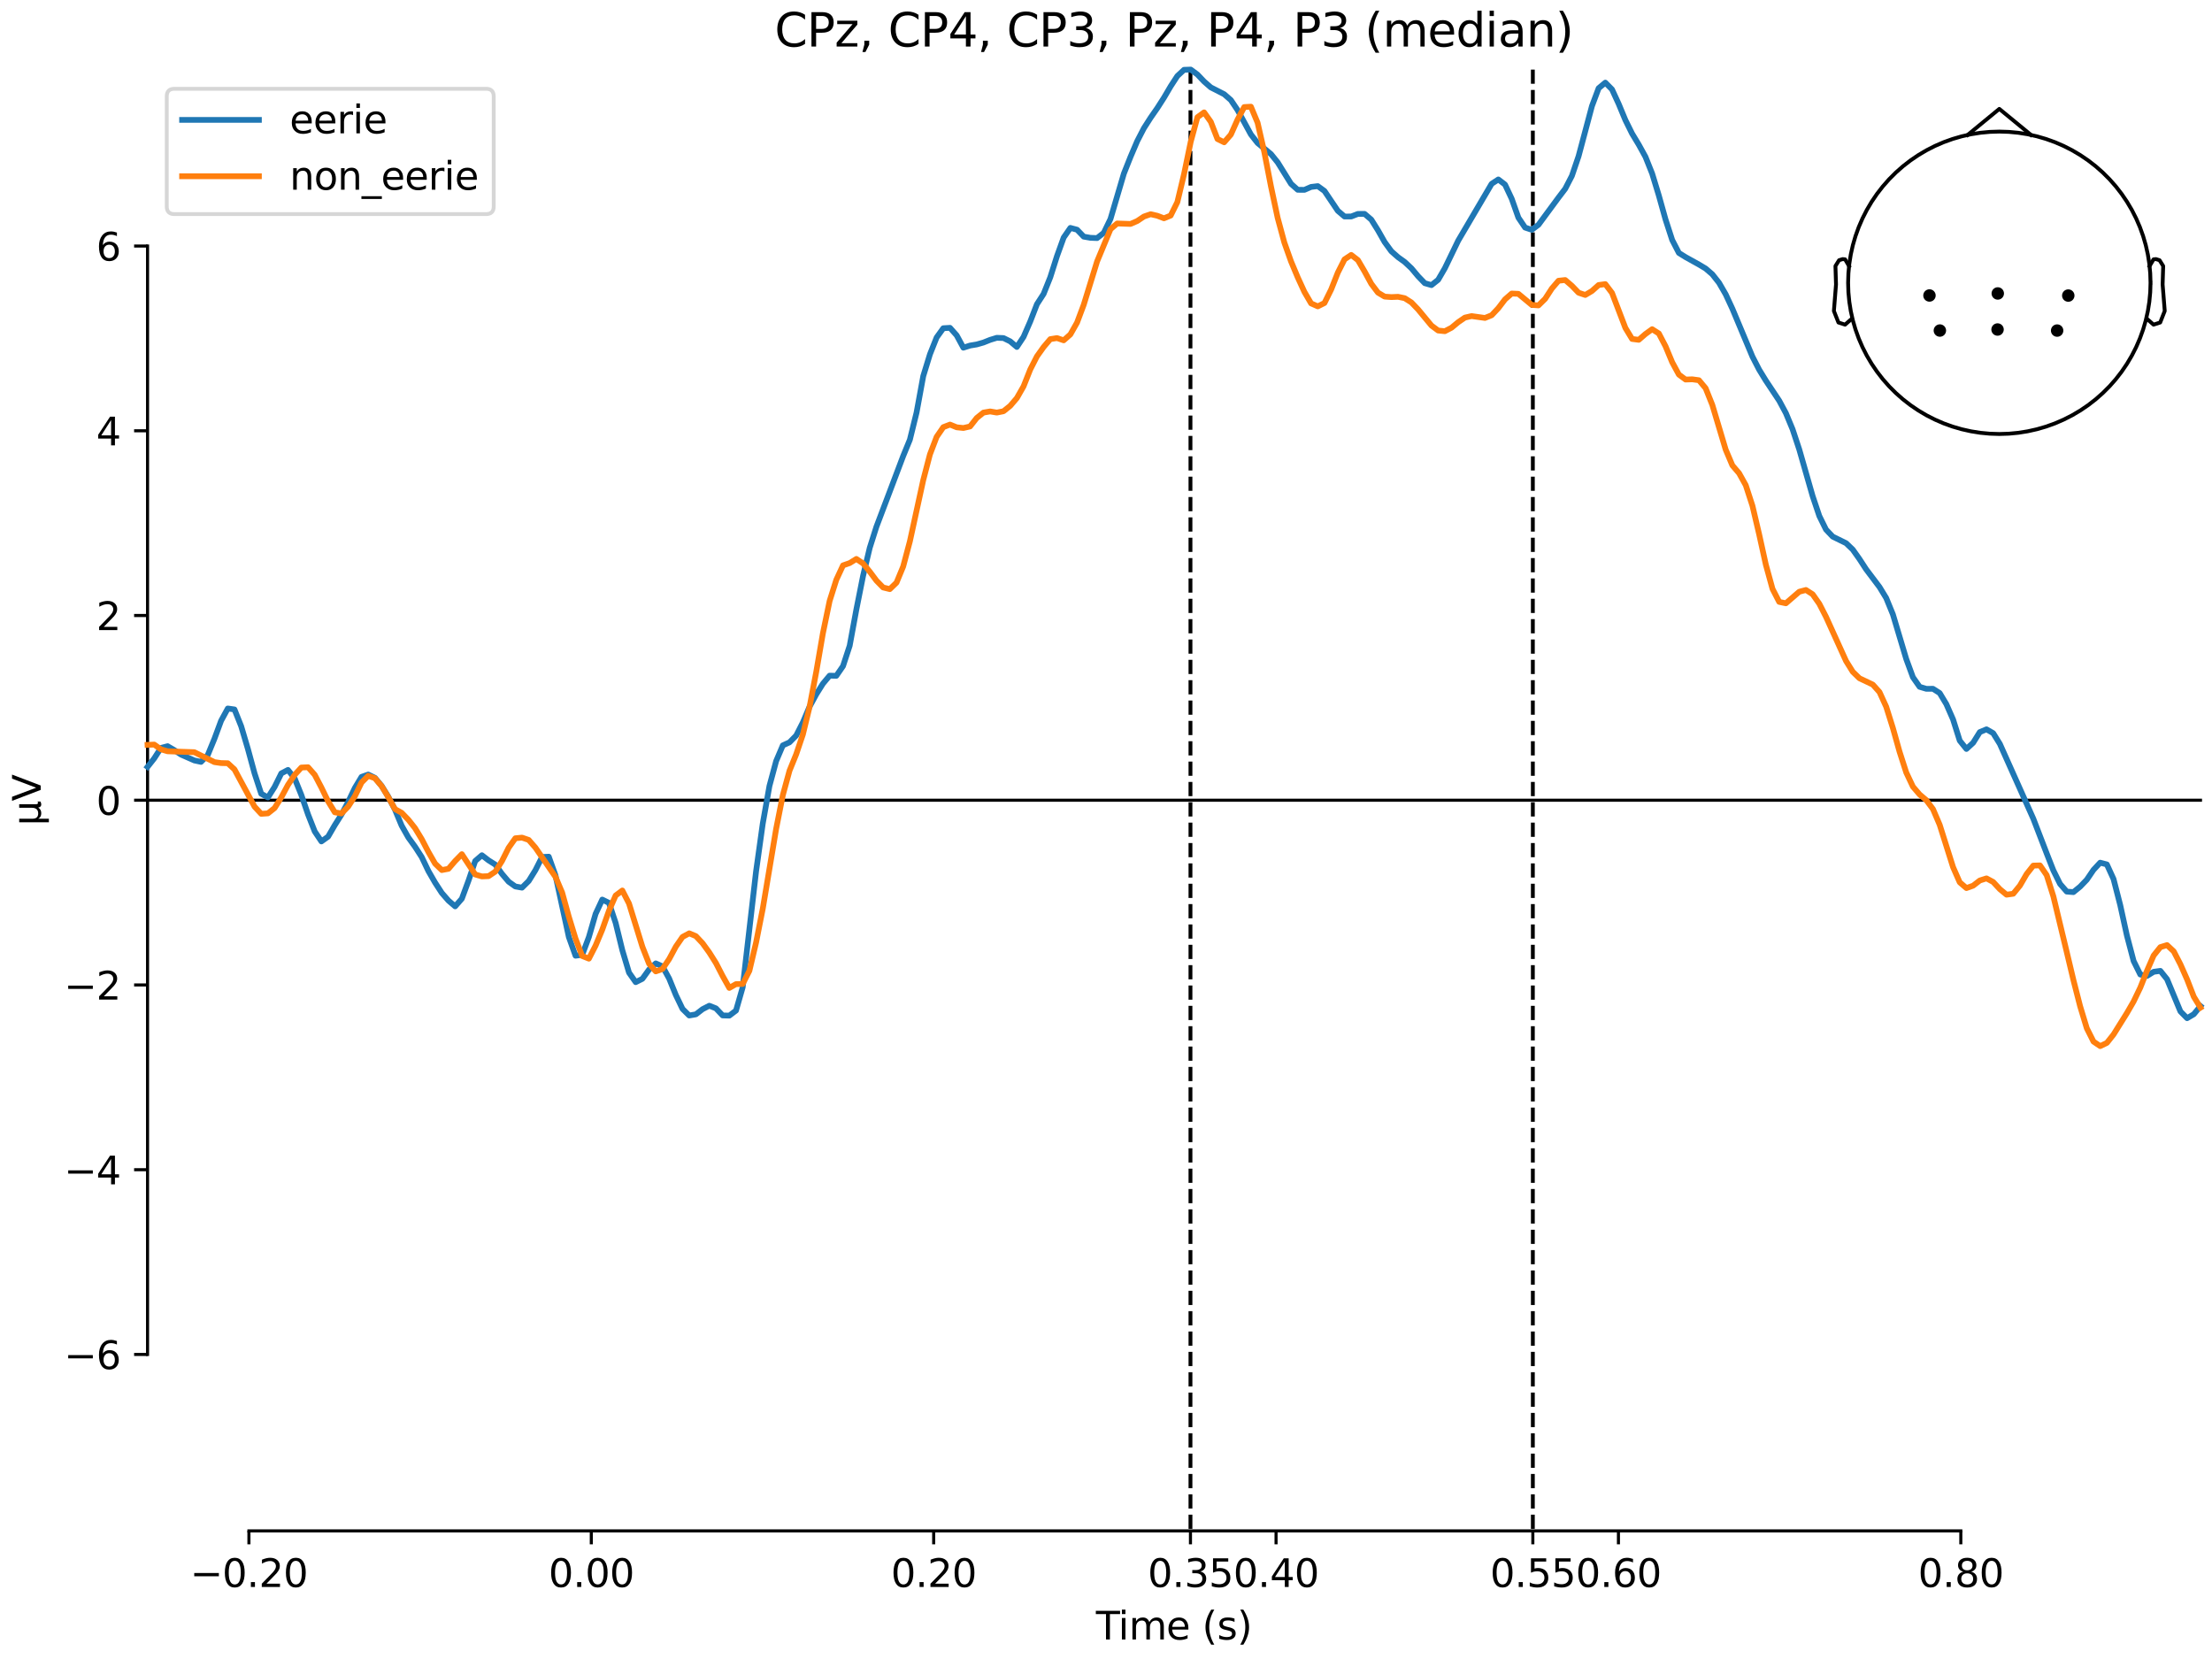 <?xml version="1.0" encoding="utf-8" standalone="no"?>
<!DOCTYPE svg PUBLIC "-//W3C//DTD SVG 1.1//EN"
  "http://www.w3.org/Graphics/SVG/1.1/DTD/svg11.dtd">
<svg xmlns:xlink="http://www.w3.org/1999/xlink" width="576pt" height="432pt" viewBox="0 0 576 432" xmlns="http://www.w3.org/2000/svg" version="1.1">
 <defs>
  <style type="text/css">*{stroke-linejoin: round; stroke-linecap: butt}</style>
 </defs>
 <g id="figure_1">
  <g id="patch_1">
   <path d="M 0 432 
L 576 432 
L 576 0 
L 0 0 
z
" style="fill: #ffffff"/>
  </g>
  <g id="axes_1">
   <g id="patch_2">
    <path d="M 38.421 398.644 
L 573 398.644 
L 573 18.118 
L 38.421 18.118 
L 38.421 398.644 
z
" style="fill: none; opacity: 0"/>
   </g>
   <g id="patch_3">
    <path d="M 38.421 352.702 
L 38.421 64.06 
" style="fill: none; stroke: #000000; stroke-width: 0.8; stroke-linejoin: miter; stroke-linecap: square"/>
   </g>
   <g id="LineCollection_1">
    <path d="M 309.994 18.118 
L 309.994 398.644 
" clip-path="url(#p21856d0ce3)" style="fill: none; stroke-dasharray: 3.7,1.6; stroke-dashoffset: 0; stroke: #000000"/>
    <path d="M 399.148 18.118 
L 399.148 398.644 
" clip-path="url(#p21856d0ce3)" style="fill: none; stroke-dasharray: 3.7,1.6; stroke-dashoffset: 0; stroke: #000000"/>
   </g>
   <g id="matplotlib.axis_1">
    <g id="xtick_1">
     <g id="line2d_1">
      <defs>
       <path id="mff6ea9c762" d="M 0 0 
L 0 3.5 
" style="stroke: #000000; stroke-width: 0.8"/>
      </defs>
      <g>
       <use xlink:href="#mff6ea9c762" x="64.819" y="398.644" style="stroke: #000000; stroke-width: 0.8"/>
      </g>
     </g>
     <g id="text_1">
      <!-- −0.20 -->
      <g transform="translate(49.496 413.242) scale(0.1 -0.1)">
       <defs>
        <path id="DejaVuSans-2212" d="M 678 2272 
L 4684 2272 
L 4684 1741 
L 678 1741 
L 678 2272 
z
" transform="scale(0.016)"/>
        <path id="DejaVuSans-30" d="M 2034 4250 
Q 1547 4250 1301 3770 
Q 1056 3291 1056 2328 
Q 1056 1369 1301 889 
Q 1547 409 2034 409 
Q 2525 409 2770 889 
Q 3016 1369 3016 2328 
Q 3016 3291 2770 3770 
Q 2525 4250 2034 4250 
z
M 2034 4750 
Q 2819 4750 3233 4129 
Q 3647 3509 3647 2328 
Q 3647 1150 3233 529 
Q 2819 -91 2034 -91 
Q 1250 -91 836 529 
Q 422 1150 422 2328 
Q 422 3509 836 4129 
Q 1250 4750 2034 4750 
z
" transform="scale(0.016)"/>
        <path id="DejaVuSans-2e" d="M 684 794 
L 1344 794 
L 1344 0 
L 684 0 
L 684 794 
z
" transform="scale(0.016)"/>
        <path id="DejaVuSans-32" d="M 1228 531 
L 3431 531 
L 3431 0 
L 469 0 
L 469 531 
Q 828 903 1448 1529 
Q 2069 2156 2228 2338 
Q 2531 2678 2651 2914 
Q 2772 3150 2772 3378 
Q 2772 3750 2511 3984 
Q 2250 4219 1831 4219 
Q 1534 4219 1204 4116 
Q 875 4013 500 3803 
L 500 4441 
Q 881 4594 1212 4672 
Q 1544 4750 1819 4750 
Q 2544 4750 2975 4387 
Q 3406 4025 3406 3419 
Q 3406 3131 3298 2873 
Q 3191 2616 2906 2266 
Q 2828 2175 2409 1742 
Q 1991 1309 1228 531 
z
" transform="scale(0.016)"/>
       </defs>
       <use xlink:href="#DejaVuSans-2212"/>
       <use xlink:href="#DejaVuSans-30" transform="translate(83.789 0)"/>
       <use xlink:href="#DejaVuSans-2e" transform="translate(147.412 0)"/>
       <use xlink:href="#DejaVuSans-32" transform="translate(179.199 0)"/>
       <use xlink:href="#DejaVuSans-30" transform="translate(242.822 0)"/>
      </g>
     </g>
    </g>
    <g id="xtick_2">
     <g id="line2d_2">
      <g>
       <use xlink:href="#mff6ea9c762" x="153.973" y="398.644" style="stroke: #000000; stroke-width: 0.8"/>
      </g>
     </g>
     <g id="text_2">
      <!-- 0.00 -->
      <g transform="translate(142.84 413.242) scale(0.1 -0.1)">
       <use xlink:href="#DejaVuSans-30"/>
       <use xlink:href="#DejaVuSans-2e" transform="translate(63.623 0)"/>
       <use xlink:href="#DejaVuSans-30" transform="translate(95.41 0)"/>
       <use xlink:href="#DejaVuSans-30" transform="translate(159.033 0)"/>
      </g>
     </g>
    </g>
    <g id="xtick_3">
     <g id="line2d_3">
      <g>
       <use xlink:href="#mff6ea9c762" x="243.128" y="398.644" style="stroke: #000000; stroke-width: 0.8"/>
      </g>
     </g>
     <g id="text_3">
      <!-- 0.20 -->
      <g transform="translate(231.995 413.242) scale(0.1 -0.1)">
       <use xlink:href="#DejaVuSans-30"/>
       <use xlink:href="#DejaVuSans-2e" transform="translate(63.623 0)"/>
       <use xlink:href="#DejaVuSans-32" transform="translate(95.41 0)"/>
       <use xlink:href="#DejaVuSans-30" transform="translate(159.033 0)"/>
      </g>
     </g>
    </g>
    <g id="xtick_4">
     <g id="line2d_4">
      <g>
       <use xlink:href="#mff6ea9c762" x="309.994" y="398.644" style="stroke: #000000; stroke-width: 0.8"/>
      </g>
     </g>
     <g id="text_4">
      <!-- 0.35 -->
      <g transform="translate(298.861 413.242) scale(0.1 -0.1)">
       <defs>
        <path id="DejaVuSans-33" d="M 2597 2516 
Q 3050 2419 3304 2112 
Q 3559 1806 3559 1356 
Q 3559 666 3084 287 
Q 2609 -91 1734 -91 
Q 1441 -91 1130 -33 
Q 819 25 488 141 
L 488 750 
Q 750 597 1062 519 
Q 1375 441 1716 441 
Q 2309 441 2620 675 
Q 2931 909 2931 1356 
Q 2931 1769 2642 2001 
Q 2353 2234 1838 2234 
L 1294 2234 
L 1294 2753 
L 1863 2753 
Q 2328 2753 2575 2939 
Q 2822 3125 2822 3475 
Q 2822 3834 2567 4026 
Q 2313 4219 1838 4219 
Q 1578 4219 1281 4162 
Q 984 4106 628 3988 
L 628 4550 
Q 988 4650 1302 4700 
Q 1616 4750 1894 4750 
Q 2613 4750 3031 4423 
Q 3450 4097 3450 3541 
Q 3450 3153 3228 2886 
Q 3006 2619 2597 2516 
z
" transform="scale(0.016)"/>
        <path id="DejaVuSans-35" d="M 691 4666 
L 3169 4666 
L 3169 4134 
L 1269 4134 
L 1269 2991 
Q 1406 3038 1543 3061 
Q 1681 3084 1819 3084 
Q 2600 3084 3056 2656 
Q 3513 2228 3513 1497 
Q 3513 744 3044 326 
Q 2575 -91 1722 -91 
Q 1428 -91 1123 -41 
Q 819 9 494 109 
L 494 744 
Q 775 591 1075 516 
Q 1375 441 1709 441 
Q 2250 441 2565 725 
Q 2881 1009 2881 1497 
Q 2881 1984 2565 2268 
Q 2250 2553 1709 2553 
Q 1456 2553 1204 2497 
Q 953 2441 691 2322 
L 691 4666 
z
" transform="scale(0.016)"/>
       </defs>
       <use xlink:href="#DejaVuSans-30"/>
       <use xlink:href="#DejaVuSans-2e" transform="translate(63.623 0)"/>
       <use xlink:href="#DejaVuSans-33" transform="translate(95.41 0)"/>
       <use xlink:href="#DejaVuSans-35" transform="translate(159.033 0)"/>
      </g>
     </g>
    </g>
    <g id="xtick_5">
     <g id="line2d_5">
      <g>
       <use xlink:href="#mff6ea9c762" x="332.282" y="398.644" style="stroke: #000000; stroke-width: 0.8"/>
      </g>
     </g>
     <g id="text_5">
      <!-- 0.40 -->
      <g transform="translate(321.15 413.242) scale(0.1 -0.1)">
       <defs>
        <path id="DejaVuSans-34" d="M 2419 4116 
L 825 1625 
L 2419 1625 
L 2419 4116 
z
M 2253 4666 
L 3047 4666 
L 3047 1625 
L 3713 1625 
L 3713 1100 
L 3047 1100 
L 3047 0 
L 2419 0 
L 2419 1100 
L 313 1100 
L 313 1709 
L 2253 4666 
z
" transform="scale(0.016)"/>
       </defs>
       <use xlink:href="#DejaVuSans-30"/>
       <use xlink:href="#DejaVuSans-2e" transform="translate(63.623 0)"/>
       <use xlink:href="#DejaVuSans-34" transform="translate(95.41 0)"/>
       <use xlink:href="#DejaVuSans-30" transform="translate(159.033 0)"/>
      </g>
     </g>
    </g>
    <g id="xtick_6">
     <g id="line2d_6">
      <g>
       <use xlink:href="#mff6ea9c762" x="399.148" y="398.644" style="stroke: #000000; stroke-width: 0.8"/>
      </g>
     </g>
     <g id="text_6">
      <!-- 0.55 -->
      <g transform="translate(388.016 413.242) scale(0.1 -0.1)">
       <use xlink:href="#DejaVuSans-30"/>
       <use xlink:href="#DejaVuSans-2e" transform="translate(63.623 0)"/>
       <use xlink:href="#DejaVuSans-35" transform="translate(95.41 0)"/>
       <use xlink:href="#DejaVuSans-35" transform="translate(159.033 0)"/>
      </g>
     </g>
    </g>
    <g id="xtick_7">
     <g id="line2d_7">
      <g>
       <use xlink:href="#mff6ea9c762" x="421.437" y="398.644" style="stroke: #000000; stroke-width: 0.8"/>
      </g>
     </g>
     <g id="text_7">
      <!-- 0.60 -->
      <g transform="translate(410.304 413.242) scale(0.1 -0.1)">
       <defs>
        <path id="DejaVuSans-36" d="M 2113 2584 
Q 1688 2584 1439 2293 
Q 1191 2003 1191 1497 
Q 1191 994 1439 701 
Q 1688 409 2113 409 
Q 2538 409 2786 701 
Q 3034 994 3034 1497 
Q 3034 2003 2786 2293 
Q 2538 2584 2113 2584 
z
M 3366 4563 
L 3366 3988 
Q 3128 4100 2886 4159 
Q 2644 4219 2406 4219 
Q 1781 4219 1451 3797 
Q 1122 3375 1075 2522 
Q 1259 2794 1537 2939 
Q 1816 3084 2150 3084 
Q 2853 3084 3261 2657 
Q 3669 2231 3669 1497 
Q 3669 778 3244 343 
Q 2819 -91 2113 -91 
Q 1303 -91 875 529 
Q 447 1150 447 2328 
Q 447 3434 972 4092 
Q 1497 4750 2381 4750 
Q 2619 4750 2861 4703 
Q 3103 4656 3366 4563 
z
" transform="scale(0.016)"/>
       </defs>
       <use xlink:href="#DejaVuSans-30"/>
       <use xlink:href="#DejaVuSans-2e" transform="translate(63.623 0)"/>
       <use xlink:href="#DejaVuSans-36" transform="translate(95.41 0)"/>
       <use xlink:href="#DejaVuSans-30" transform="translate(159.033 0)"/>
      </g>
     </g>
    </g>
    <g id="xtick_8">
     <g id="line2d_8">
      <g>
       <use xlink:href="#mff6ea9c762" x="510.592" y="398.644" style="stroke: #000000; stroke-width: 0.8"/>
      </g>
     </g>
     <g id="text_8">
      <!-- 0.80 -->
      <g transform="translate(499.459 413.242) scale(0.1 -0.1)">
       <defs>
        <path id="DejaVuSans-38" d="M 2034 2216 
Q 1584 2216 1326 1975 
Q 1069 1734 1069 1313 
Q 1069 891 1326 650 
Q 1584 409 2034 409 
Q 2484 409 2743 651 
Q 3003 894 3003 1313 
Q 3003 1734 2745 1975 
Q 2488 2216 2034 2216 
z
M 1403 2484 
Q 997 2584 770 2862 
Q 544 3141 544 3541 
Q 544 4100 942 4425 
Q 1341 4750 2034 4750 
Q 2731 4750 3128 4425 
Q 3525 4100 3525 3541 
Q 3525 3141 3298 2862 
Q 3072 2584 2669 2484 
Q 3125 2378 3379 2068 
Q 3634 1759 3634 1313 
Q 3634 634 3220 271 
Q 2806 -91 2034 -91 
Q 1263 -91 848 271 
Q 434 634 434 1313 
Q 434 1759 690 2068 
Q 947 2378 1403 2484 
z
M 1172 3481 
Q 1172 3119 1398 2916 
Q 1625 2713 2034 2713 
Q 2441 2713 2670 2916 
Q 2900 3119 2900 3481 
Q 2900 3844 2670 4047 
Q 2441 4250 2034 4250 
Q 1625 4250 1398 4047 
Q 1172 3844 1172 3481 
z
" transform="scale(0.016)"/>
       </defs>
       <use xlink:href="#DejaVuSans-30"/>
       <use xlink:href="#DejaVuSans-2e" transform="translate(63.623 0)"/>
       <use xlink:href="#DejaVuSans-38" transform="translate(95.41 0)"/>
       <use xlink:href="#DejaVuSans-30" transform="translate(159.033 0)"/>
      </g>
     </g>
    </g>
    <g id="text_9">
     <!-- Time (s) -->
     <g transform="translate(285.381 426.92) scale(0.1 -0.1)">
      <defs>
       <path id="DejaVuSans-54" d="M -19 4666 
L 3928 4666 
L 3928 4134 
L 2272 4134 
L 2272 0 
L 1638 0 
L 1638 4134 
L -19 4134 
L -19 4666 
z
" transform="scale(0.016)"/>
       <path id="DejaVuSans-69" d="M 603 3500 
L 1178 3500 
L 1178 0 
L 603 0 
L 603 3500 
z
M 603 4863 
L 1178 4863 
L 1178 4134 
L 603 4134 
L 603 4863 
z
" transform="scale(0.016)"/>
       <path id="DejaVuSans-6d" d="M 3328 2828 
Q 3544 3216 3844 3400 
Q 4144 3584 4550 3584 
Q 5097 3584 5394 3201 
Q 5691 2819 5691 2113 
L 5691 0 
L 5113 0 
L 5113 2094 
Q 5113 2597 4934 2840 
Q 4756 3084 4391 3084 
Q 3944 3084 3684 2787 
Q 3425 2491 3425 1978 
L 3425 0 
L 2847 0 
L 2847 2094 
Q 2847 2600 2669 2842 
Q 2491 3084 2119 3084 
Q 1678 3084 1418 2786 
Q 1159 2488 1159 1978 
L 1159 0 
L 581 0 
L 581 3500 
L 1159 3500 
L 1159 2956 
Q 1356 3278 1631 3431 
Q 1906 3584 2284 3584 
Q 2666 3584 2933 3390 
Q 3200 3197 3328 2828 
z
" transform="scale(0.016)"/>
       <path id="DejaVuSans-65" d="M 3597 1894 
L 3597 1613 
L 953 1613 
Q 991 1019 1311 708 
Q 1631 397 2203 397 
Q 2534 397 2845 478 
Q 3156 559 3463 722 
L 3463 178 
Q 3153 47 2828 -22 
Q 2503 -91 2169 -91 
Q 1331 -91 842 396 
Q 353 884 353 1716 
Q 353 2575 817 3079 
Q 1281 3584 2069 3584 
Q 2775 3584 3186 3129 
Q 3597 2675 3597 1894 
z
M 3022 2063 
Q 3016 2534 2758 2815 
Q 2500 3097 2075 3097 
Q 1594 3097 1305 2825 
Q 1016 2553 972 2059 
L 3022 2063 
z
" transform="scale(0.016)"/>
       <path id="DejaVuSans-20" transform="scale(0.016)"/>
       <path id="DejaVuSans-28" d="M 1984 4856 
Q 1566 4138 1362 3434 
Q 1159 2731 1159 2009 
Q 1159 1288 1364 580 
Q 1569 -128 1984 -844 
L 1484 -844 
Q 1016 -109 783 600 
Q 550 1309 550 2009 
Q 550 2706 781 3412 
Q 1013 4119 1484 4856 
L 1984 4856 
z
" transform="scale(0.016)"/>
       <path id="DejaVuSans-73" d="M 2834 3397 
L 2834 2853 
Q 2591 2978 2328 3040 
Q 2066 3103 1784 3103 
Q 1356 3103 1142 2972 
Q 928 2841 928 2578 
Q 928 2378 1081 2264 
Q 1234 2150 1697 2047 
L 1894 2003 
Q 2506 1872 2764 1633 
Q 3022 1394 3022 966 
Q 3022 478 2636 193 
Q 2250 -91 1575 -91 
Q 1294 -91 989 -36 
Q 684 19 347 128 
L 347 722 
Q 666 556 975 473 
Q 1284 391 1588 391 
Q 1994 391 2212 530 
Q 2431 669 2431 922 
Q 2431 1156 2273 1281 
Q 2116 1406 1581 1522 
L 1381 1569 
Q 847 1681 609 1914 
Q 372 2147 372 2553 
Q 372 3047 722 3315 
Q 1072 3584 1716 3584 
Q 2034 3584 2315 3537 
Q 2597 3491 2834 3397 
z
" transform="scale(0.016)"/>
       <path id="DejaVuSans-29" d="M 513 4856 
L 1013 4856 
Q 1481 4119 1714 3412 
Q 1947 2706 1947 2009 
Q 1947 1309 1714 600 
Q 1481 -109 1013 -844 
L 513 -844 
Q 928 -128 1133 580 
Q 1338 1288 1338 2009 
Q 1338 2731 1133 3434 
Q 928 4138 513 4856 
z
" transform="scale(0.016)"/>
      </defs>
      <use xlink:href="#DejaVuSans-54"/>
      <use xlink:href="#DejaVuSans-69" transform="translate(57.959 0)"/>
      <use xlink:href="#DejaVuSans-6d" transform="translate(85.742 0)"/>
      <use xlink:href="#DejaVuSans-65" transform="translate(183.154 0)"/>
      <use xlink:href="#DejaVuSans-20" transform="translate(244.678 0)"/>
      <use xlink:href="#DejaVuSans-28" transform="translate(276.465 0)"/>
      <use xlink:href="#DejaVuSans-73" transform="translate(315.479 0)"/>
      <use xlink:href="#DejaVuSans-29" transform="translate(367.578 0)"/>
     </g>
    </g>
   </g>
   <g id="matplotlib.axis_2">
    <g id="ytick_1">
     <g id="line2d_9">
      <defs>
       <path id="m9d1d0e5170" d="M 0 0 
L -3.5 0 
" style="stroke: #000000; stroke-width: 0.8"/>
      </defs>
      <g>
       <use xlink:href="#m9d1d0e5170" x="38.421" y="352.702" style="stroke: #000000; stroke-width: 0.8"/>
      </g>
     </g>
     <g id="text_10">
      <!-- −6 -->
      <g transform="translate(16.678 356.501) scale(0.1 -0.1)">
       <use xlink:href="#DejaVuSans-2212"/>
       <use xlink:href="#DejaVuSans-36" transform="translate(83.789 0)"/>
      </g>
     </g>
    </g>
    <g id="ytick_2">
     <g id="line2d_10">
      <g>
       <use xlink:href="#m9d1d0e5170" x="38.421" y="304.595" style="stroke: #000000; stroke-width: 0.8"/>
      </g>
     </g>
     <g id="text_11">
      <!-- −4 -->
      <g transform="translate(16.678 308.394) scale(0.1 -0.1)">
       <use xlink:href="#DejaVuSans-2212"/>
       <use xlink:href="#DejaVuSans-34" transform="translate(83.789 0)"/>
      </g>
     </g>
    </g>
    <g id="ytick_3">
     <g id="line2d_11">
      <g>
       <use xlink:href="#m9d1d0e5170" x="38.421" y="256.488" style="stroke: #000000; stroke-width: 0.8"/>
      </g>
     </g>
     <g id="text_12">
      <!-- −2 -->
      <g transform="translate(16.678 260.287) scale(0.1 -0.1)">
       <use xlink:href="#DejaVuSans-2212"/>
       <use xlink:href="#DejaVuSans-32" transform="translate(83.789 0)"/>
      </g>
     </g>
    </g>
    <g id="ytick_4">
     <g id="line2d_12">
      <g>
       <use xlink:href="#m9d1d0e5170" x="38.421" y="208.381" style="stroke: #000000; stroke-width: 0.8"/>
      </g>
     </g>
     <g id="text_13">
      <!-- 0 -->
      <g transform="translate(25.058 212.18) scale(0.1 -0.1)">
       <use xlink:href="#DejaVuSans-30"/>
      </g>
     </g>
    </g>
    <g id="ytick_5">
     <g id="line2d_13">
      <g>
       <use xlink:href="#m9d1d0e5170" x="38.421" y="160.274" style="stroke: #000000; stroke-width: 0.8"/>
      </g>
     </g>
     <g id="text_14">
      <!-- 2 -->
      <g transform="translate(25.058 164.073) scale(0.1 -0.1)">
       <use xlink:href="#DejaVuSans-32"/>
      </g>
     </g>
    </g>
    <g id="ytick_6">
     <g id="line2d_14">
      <g>
       <use xlink:href="#m9d1d0e5170" x="38.421" y="112.167" style="stroke: #000000; stroke-width: 0.8"/>
      </g>
     </g>
     <g id="text_15">
      <!-- 4 -->
      <g transform="translate(25.058 115.966) scale(0.1 -0.1)">
       <use xlink:href="#DejaVuSans-34"/>
      </g>
     </g>
    </g>
    <g id="ytick_7">
     <g id="line2d_15">
      <g>
       <use xlink:href="#m9d1d0e5170" x="38.421" y="64.06" style="stroke: #000000; stroke-width: 0.8"/>
      </g>
     </g>
     <g id="text_16">
      <!-- 6 -->
      <g transform="translate(25.058 67.859) scale(0.1 -0.1)">
       <use xlink:href="#DejaVuSans-36"/>
      </g>
     </g>
    </g>
    <g id="text_17">
     <!-- µV -->
     <g transform="translate(10.599 214.982) rotate(-90) scale(0.1 -0.1)">
      <defs>
       <path id="DejaVuSans-b5" d="M 544 -1331 
L 544 3500 
L 1119 3500 
L 1119 1325 
Q 1119 872 1334 640 
Q 1550 409 1972 409 
Q 2434 409 2667 671 
Q 2900 934 2900 1459 
L 2900 3500 
L 3475 3500 
L 3475 806 
Q 3475 619 3529 530 
Q 3584 441 3700 441 
Q 3728 441 3778 458 
Q 3828 475 3916 513 
L 3916 50 
Q 3788 -22 3673 -56 
Q 3559 -91 3450 -91 
Q 3234 -91 3106 31 
Q 2978 153 2931 403 
Q 2775 156 2548 32 
Q 2322 -91 2016 -91 
Q 1697 -91 1473 31 
Q 1250 153 1119 397 
L 1119 -1331 
L 544 -1331 
z
" transform="scale(0.016)"/>
       <path id="DejaVuSans-56" d="M 1831 0 
L 50 4666 
L 709 4666 
L 2188 738 
L 3669 4666 
L 4325 4666 
L 2547 0 
L 1831 0 
z
" transform="scale(0.016)"/>
      </defs>
      <use xlink:href="#DejaVuSans-b5"/>
      <use xlink:href="#DejaVuSans-56" transform="translate(63.623 0)"/>
     </g>
    </g>
   </g>
   <g id="patch_4">
    <path d="M 64.819 398.644 
L 510.592 398.644 
" style="fill: none; stroke: #000000; stroke-width: 0.8; stroke-linejoin: miter; stroke-linecap: square"/>
   </g>
   <g id="patch_5">
    <path d="M 38.421 208.381 
L 573 208.381 
" style="fill: none; stroke: #000000; stroke-width: 0.8; stroke-linejoin: miter; stroke-linecap: square"/>
   </g>
   <g id="text_18">
    <!-- CPz, CP4, CP3, Pz, P4, P3 (median) -->
    <g transform="translate(201.717 12.118) scale(0.12 -0.12)">
     <defs>
      <path id="DejaVuSans-43" d="M 4122 4306 
L 4122 3641 
Q 3803 3938 3442 4084 
Q 3081 4231 2675 4231 
Q 1875 4231 1450 3742 
Q 1025 3253 1025 2328 
Q 1025 1406 1450 917 
Q 1875 428 2675 428 
Q 3081 428 3442 575 
Q 3803 722 4122 1019 
L 4122 359 
Q 3791 134 3420 21 
Q 3050 -91 2638 -91 
Q 1578 -91 968 557 
Q 359 1206 359 2328 
Q 359 3453 968 4101 
Q 1578 4750 2638 4750 
Q 3056 4750 3426 4639 
Q 3797 4528 4122 4306 
z
" transform="scale(0.016)"/>
      <path id="DejaVuSans-50" d="M 1259 4147 
L 1259 2394 
L 2053 2394 
Q 2494 2394 2734 2622 
Q 2975 2850 2975 3272 
Q 2975 3691 2734 3919 
Q 2494 4147 2053 4147 
L 1259 4147 
z
M 628 4666 
L 2053 4666 
Q 2838 4666 3239 4311 
Q 3641 3956 3641 3272 
Q 3641 2581 3239 2228 
Q 2838 1875 2053 1875 
L 1259 1875 
L 1259 0 
L 628 0 
L 628 4666 
z
" transform="scale(0.016)"/>
      <path id="DejaVuSans-7a" d="M 353 3500 
L 3084 3500 
L 3084 2975 
L 922 459 
L 3084 459 
L 3084 0 
L 275 0 
L 275 525 
L 2438 3041 
L 353 3041 
L 353 3500 
z
" transform="scale(0.016)"/>
      <path id="DejaVuSans-2c" d="M 750 794 
L 1409 794 
L 1409 256 
L 897 -744 
L 494 -744 
L 750 256 
L 750 794 
z
" transform="scale(0.016)"/>
      <path id="DejaVuSans-64" d="M 2906 2969 
L 2906 4863 
L 3481 4863 
L 3481 0 
L 2906 0 
L 2906 525 
Q 2725 213 2448 61 
Q 2172 -91 1784 -91 
Q 1150 -91 751 415 
Q 353 922 353 1747 
Q 353 2572 751 3078 
Q 1150 3584 1784 3584 
Q 2172 3584 2448 3432 
Q 2725 3281 2906 2969 
z
M 947 1747 
Q 947 1113 1208 752 
Q 1469 391 1925 391 
Q 2381 391 2643 752 
Q 2906 1113 2906 1747 
Q 2906 2381 2643 2742 
Q 2381 3103 1925 3103 
Q 1469 3103 1208 2742 
Q 947 2381 947 1747 
z
" transform="scale(0.016)"/>
      <path id="DejaVuSans-61" d="M 2194 1759 
Q 1497 1759 1228 1600 
Q 959 1441 959 1056 
Q 959 750 1161 570 
Q 1363 391 1709 391 
Q 2188 391 2477 730 
Q 2766 1069 2766 1631 
L 2766 1759 
L 2194 1759 
z
M 3341 1997 
L 3341 0 
L 2766 0 
L 2766 531 
Q 2569 213 2275 61 
Q 1981 -91 1556 -91 
Q 1019 -91 701 211 
Q 384 513 384 1019 
Q 384 1609 779 1909 
Q 1175 2209 1959 2209 
L 2766 2209 
L 2766 2266 
Q 2766 2663 2505 2880 
Q 2244 3097 1772 3097 
Q 1472 3097 1187 3025 
Q 903 2953 641 2809 
L 641 3341 
Q 956 3463 1253 3523 
Q 1550 3584 1831 3584 
Q 2591 3584 2966 3190 
Q 3341 2797 3341 1997 
z
" transform="scale(0.016)"/>
      <path id="DejaVuSans-6e" d="M 3513 2113 
L 3513 0 
L 2938 0 
L 2938 2094 
Q 2938 2591 2744 2837 
Q 2550 3084 2163 3084 
Q 1697 3084 1428 2787 
Q 1159 2491 1159 1978 
L 1159 0 
L 581 0 
L 581 3500 
L 1159 3500 
L 1159 2956 
Q 1366 3272 1645 3428 
Q 1925 3584 2291 3584 
Q 2894 3584 3203 3211 
Q 3513 2838 3513 2113 
z
" transform="scale(0.016)"/>
     </defs>
     <use xlink:href="#DejaVuSans-43"/>
     <use xlink:href="#DejaVuSans-50" transform="translate(69.824 0)"/>
     <use xlink:href="#DejaVuSans-7a" transform="translate(130.127 0)"/>
     <use xlink:href="#DejaVuSans-2c" transform="translate(182.617 0)"/>
     <use xlink:href="#DejaVuSans-20" transform="translate(214.404 0)"/>
     <use xlink:href="#DejaVuSans-43" transform="translate(246.191 0)"/>
     <use xlink:href="#DejaVuSans-50" transform="translate(316.016 0)"/>
     <use xlink:href="#DejaVuSans-34" transform="translate(376.318 0)"/>
     <use xlink:href="#DejaVuSans-2c" transform="translate(439.941 0)"/>
     <use xlink:href="#DejaVuSans-20" transform="translate(471.729 0)"/>
     <use xlink:href="#DejaVuSans-43" transform="translate(503.516 0)"/>
     <use xlink:href="#DejaVuSans-50" transform="translate(573.34 0)"/>
     <use xlink:href="#DejaVuSans-33" transform="translate(633.643 0)"/>
     <use xlink:href="#DejaVuSans-2c" transform="translate(697.266 0)"/>
     <use xlink:href="#DejaVuSans-20" transform="translate(729.053 0)"/>
     <use xlink:href="#DejaVuSans-50" transform="translate(760.84 0)"/>
     <use xlink:href="#DejaVuSans-7a" transform="translate(821.143 0)"/>
     <use xlink:href="#DejaVuSans-2c" transform="translate(873.633 0)"/>
     <use xlink:href="#DejaVuSans-20" transform="translate(905.42 0)"/>
     <use xlink:href="#DejaVuSans-50" transform="translate(937.207 0)"/>
     <use xlink:href="#DejaVuSans-34" transform="translate(997.51 0)"/>
     <use xlink:href="#DejaVuSans-2c" transform="translate(1061.133 0)"/>
     <use xlink:href="#DejaVuSans-20" transform="translate(1092.92 0)"/>
     <use xlink:href="#DejaVuSans-50" transform="translate(1124.707 0)"/>
     <use xlink:href="#DejaVuSans-33" transform="translate(1185.01 0)"/>
     <use xlink:href="#DejaVuSans-20" transform="translate(1248.633 0)"/>
     <use xlink:href="#DejaVuSans-28" transform="translate(1280.42 0)"/>
     <use xlink:href="#DejaVuSans-6d" transform="translate(1319.434 0)"/>
     <use xlink:href="#DejaVuSans-65" transform="translate(1416.846 0)"/>
     <use xlink:href="#DejaVuSans-64" transform="translate(1478.369 0)"/>
     <use xlink:href="#DejaVuSans-69" transform="translate(1541.846 0)"/>
     <use xlink:href="#DejaVuSans-61" transform="translate(1569.629 0)"/>
     <use xlink:href="#DejaVuSans-6e" transform="translate(1630.908 0)"/>
     <use xlink:href="#DejaVuSans-29" transform="translate(1694.287 0)"/>
    </g>
   </g>
   <g id="legend_1">
    <g id="patch_6">
     <path d="M 45.421 55.753 
L 126.563 55.753 
Q 128.563 55.753 128.563 53.753 
L 128.563 25.118 
Q 128.563 23.118 126.563 23.118 
L 45.421 23.118 
Q 43.421 23.118 43.421 25.118 
L 43.421 53.753 
Q 43.421 55.753 45.421 55.753 
z
" style="fill: #ffffff; opacity: 0.8; stroke: #cccccc; stroke-linejoin: miter"/>
    </g>
    <g id="line2d_16">
     <path d="M 47.421 31.217 
L 57.421 31.217 
L 67.421 31.217 
" style="fill: none; stroke: #1f77b4; stroke-width: 1.5; stroke-linecap: square"/>
    </g>
    <g id="text_19">
     <!-- eerie -->
     <g transform="translate(75.421 34.717) scale(0.1 -0.1)">
      <defs>
       <path id="DejaVuSans-72" d="M 2631 2963 
Q 2534 3019 2420 3045 
Q 2306 3072 2169 3072 
Q 1681 3072 1420 2755 
Q 1159 2438 1159 1844 
L 1159 0 
L 581 0 
L 581 3500 
L 1159 3500 
L 1159 2956 
Q 1341 3275 1631 3429 
Q 1922 3584 2338 3584 
Q 2397 3584 2469 3576 
Q 2541 3569 2628 3553 
L 2631 2963 
z
" transform="scale(0.016)"/>
      </defs>
      <use xlink:href="#DejaVuSans-65"/>
      <use xlink:href="#DejaVuSans-65" transform="translate(61.523 0)"/>
      <use xlink:href="#DejaVuSans-72" transform="translate(123.047 0)"/>
      <use xlink:href="#DejaVuSans-69" transform="translate(164.16 0)"/>
      <use xlink:href="#DejaVuSans-65" transform="translate(191.943 0)"/>
     </g>
    </g>
    <g id="line2d_17">
     <path d="M 47.421 45.895 
L 57.421 45.895 
L 67.421 45.895 
" style="fill: none; stroke: #ff7f0e; stroke-width: 1.5; stroke-linecap: square"/>
    </g>
    <g id="text_20">
     <!-- non_eerie -->
     <g transform="translate(75.421 49.395) scale(0.1 -0.1)">
      <defs>
       <path id="DejaVuSans-6f" d="M 1959 3097 
Q 1497 3097 1228 2736 
Q 959 2375 959 1747 
Q 959 1119 1226 758 
Q 1494 397 1959 397 
Q 2419 397 2687 759 
Q 2956 1122 2956 1747 
Q 2956 2369 2687 2733 
Q 2419 3097 1959 3097 
z
M 1959 3584 
Q 2709 3584 3137 3096 
Q 3566 2609 3566 1747 
Q 3566 888 3137 398 
Q 2709 -91 1959 -91 
Q 1206 -91 779 398 
Q 353 888 353 1747 
Q 353 2609 779 3096 
Q 1206 3584 1959 3584 
z
" transform="scale(0.016)"/>
       <path id="DejaVuSans-5f" d="M 3263 -1063 
L 3263 -1509 
L -63 -1509 
L -63 -1063 
L 3263 -1063 
z
" transform="scale(0.016)"/>
      </defs>
      <use xlink:href="#DejaVuSans-6e"/>
      <use xlink:href="#DejaVuSans-6f" transform="translate(63.379 0)"/>
      <use xlink:href="#DejaVuSans-6e" transform="translate(124.561 0)"/>
      <use xlink:href="#DejaVuSans-5f" transform="translate(187.939 0)"/>
      <use xlink:href="#DejaVuSans-65" transform="translate(237.939 0)"/>
      <use xlink:href="#DejaVuSans-65" transform="translate(299.463 0)"/>
      <use xlink:href="#DejaVuSans-72" transform="translate(360.986 0)"/>
      <use xlink:href="#DejaVuSans-69" transform="translate(402.1 0)"/>
      <use xlink:href="#DejaVuSans-65" transform="translate(429.883 0)"/>
     </g>
    </g>
   </g>
   <g id="line2d_18">
    <path d="M 38.421 199.687 
L 40.162 197.48 
L 41.903 194.765 
L 43.644 194.303 
L 45.386 195.324 
L 47.127 196.486 
L 50.61 198.022 
L 52.351 198.393 
L 54.092 196.623 
L 55.834 192.383 
L 57.575 187.683 
L 59.316 184.491 
L 61.057 184.74 
L 62.799 189.102 
L 64.54 194.975 
L 66.281 201.371 
L 68.023 206.691 
L 69.764 207.659 
L 71.505 204.913 
L 73.247 201.395 
L 74.988 200.482 
L 76.729 202.702 
L 78.47 207.021 
L 80.212 212.071 
L 81.953 216.5 
L 83.694 219.103 
L 85.436 217.862 
L 87.177 214.868 
L 88.918 212.116 
L 90.66 208.819 
L 92.401 205.188 
L 94.142 202.297 
L 95.883 201.69 
L 97.625 202.536 
L 99.366 204.63 
L 101.107 207.463 
L 102.849 210.833 
L 104.59 214.999 
L 106.331 218.076 
L 108.073 220.482 
L 109.814 223.179 
L 111.555 226.815 
L 113.296 229.83 
L 115.038 232.512 
L 116.779 234.516 
L 118.52 236.013 
L 120.262 234.02 
L 122.003 229.307 
L 123.744 224.198 
L 125.486 222.7 
L 127.227 224.04 
L 128.968 225.131 
L 130.709 227.545 
L 132.451 229.596 
L 134.192 230.833 
L 135.933 231.141 
L 137.675 229.414 
L 139.416 226.602 
L 141.157 223.163 
L 142.899 223.08 
L 144.64 227.925 
L 148.122 243.989 
L 149.864 248.866 
L 151.605 248.635 
L 153.346 244.001 
L 155.088 237.979 
L 156.829 234.246 
L 158.57 235.106 
L 160.312 240.32 
L 162.053 247.428 
L 163.794 253.266 
L 165.535 255.753 
L 167.277 254.884 
L 169.018 252.465 
L 170.759 250.864 
L 172.501 251.635 
L 174.242 254.807 
L 175.983 259.086 
L 177.725 262.712 
L 179.466 264.435 
L 181.207 264.131 
L 182.948 262.788 
L 184.69 261.889 
L 186.431 262.571 
L 188.172 264.414 
L 189.914 264.467 
L 191.655 263.148 
L 193.396 257.078 
L 196.879 226.91 
L 198.62 214.465 
L 200.361 204.666 
L 202.103 198.191 
L 203.844 194.098 
L 205.585 193.305 
L 207.327 191.533 
L 209.068 188.111 
L 210.809 184.007 
L 212.551 180.793 
L 214.292 178.021 
L 216.033 175.938 
L 217.774 175.985 
L 219.516 173.453 
L 221.257 168.145 
L 222.998 158.7 
L 224.74 149.956 
L 226.481 142.644 
L 228.222 137.151 
L 231.705 127.957 
L 235.187 118.742 
L 236.929 114.501 
L 238.67 107.43 
L 240.411 97.942 
L 242.153 92.264 
L 243.894 87.884 
L 245.635 85.47 
L 247.377 85.366 
L 249.118 87.325 
L 250.859 90.535 
L 252.6 89.982 
L 254.342 89.69 
L 256.083 89.194 
L 257.824 88.498 
L 259.566 87.965 
L 261.307 88.029 
L 263.048 88.885 
L 264.79 90.348 
L 266.531 87.722 
L 268.272 83.722 
L 270.013 79.222 
L 271.755 76.527 
L 273.496 72.177 
L 275.237 66.689 
L 276.979 61.863 
L 278.72 59.35 
L 280.461 59.812 
L 282.203 61.62 
L 283.944 61.924 
L 285.685 61.994 
L 287.427 60.623 
L 289.168 57.012 
L 292.65 45.214 
L 294.392 40.826 
L 296.133 36.747 
L 297.874 33.377 
L 299.616 30.655 
L 301.357 28.154 
L 303.098 25.435 
L 304.84 22.472 
L 306.581 19.793 
L 308.322 18.177 
L 310.063 18.118 
L 311.805 19.403 
L 313.546 21.23 
L 315.287 22.753 
L 318.77 24.531 
L 320.511 26.05 
L 322.253 28.644 
L 325.735 35.016 
L 327.476 37.238 
L 330.959 40.12 
L 332.7 42.275 
L 336.183 47.871 
L 337.924 49.419 
L 339.666 49.44 
L 341.407 48.677 
L 343.148 48.463 
L 344.889 49.727 
L 348.372 54.901 
L 350.113 56.379 
L 351.855 56.374 
L 353.596 55.703 
L 355.337 55.693 
L 357.079 57.184 
L 358.82 59.967 
L 360.561 63.032 
L 362.302 65.426 
L 364.044 66.969 
L 365.785 68.221 
L 367.526 69.853 
L 369.268 71.931 
L 371.009 73.739 
L 372.75 74.242 
L 374.492 72.858 
L 376.233 69.857 
L 379.715 62.661 
L 388.422 47.862 
L 390.163 46.727 
L 391.905 48.057 
L 393.646 51.756 
L 395.387 56.672 
L 397.128 59.255 
L 398.87 59.84 
L 400.611 58.532 
L 405.835 51.446 
L 407.576 49.161 
L 409.318 45.792 
L 411.059 40.672 
L 414.541 27.616 
L 416.283 22.97 
L 418.024 21.518 
L 419.765 23.284 
L 421.507 27.075 
L 423.248 31.266 
L 424.989 34.783 
L 426.731 37.675 
L 428.472 40.833 
L 430.213 45.186 
L 431.954 50.903 
L 433.696 57.132 
L 435.437 62.497 
L 437.178 65.862 
L 438.92 66.949 
L 442.402 68.883 
L 444.144 69.924 
L 445.885 71.423 
L 447.626 73.63 
L 449.367 76.644 
L 451.109 80.396 
L 456.333 92.868 
L 458.074 96.25 
L 459.815 99.096 
L 463.298 104.335 
L 465.039 107.579 
L 466.78 111.768 
L 468.522 117.03 
L 472.004 129.18 
L 473.746 134.358 
L 475.487 137.891 
L 477.228 139.727 
L 480.711 141.438 
L 482.452 143.104 
L 484.193 145.561 
L 485.935 148.237 
L 489.417 152.86 
L 491.159 155.714 
L 492.9 159.968 
L 496.383 171.61 
L 498.124 176.356 
L 499.865 178.843 
L 501.606 179.365 
L 503.348 179.363 
L 505.089 180.47 
L 506.83 183.37 
L 508.572 187.344 
L 510.313 192.863 
L 512.054 195.027 
L 513.796 193.427 
L 515.537 190.637 
L 517.278 189.913 
L 519.019 190.911 
L 520.761 193.717 
L 529.467 213.179 
L 532.95 222.224 
L 534.691 226.652 
L 536.432 230.165 
L 538.174 232.166 
L 539.915 232.305 
L 541.656 230.892 
L 543.398 229.073 
L 545.139 226.515 
L 546.88 224.639 
L 548.622 225.094 
L 550.363 228.901 
L 552.104 235.686 
L 553.845 243.625 
L 555.587 250.244 
L 557.328 253.76 
L 559.069 254.128 
L 560.811 253.055 
L 562.552 252.813 
L 564.293 254.979 
L 567.776 263.369 
L 569.517 265.132 
L 571.258 264.104 
L 573 261.98 
L 573 261.98 
" style="fill: none; stroke: #1f77b4; stroke-width: 1.5; stroke-linecap: square"/>
   </g>
   <g id="line2d_19">
    <path d="M 38.421 193.961 
L 40.162 193.887 
L 41.903 195.121 
L 43.644 195.633 
L 50.61 195.869 
L 55.834 198.45 
L 57.575 198.702 
L 59.316 198.744 
L 61.057 200.35 
L 66.281 210.049 
L 68.023 211.921 
L 69.764 211.795 
L 71.505 210.418 
L 73.247 207.627 
L 74.988 204.386 
L 76.729 201.772 
L 78.47 199.865 
L 80.212 199.784 
L 81.953 201.751 
L 83.694 205.071 
L 85.436 208.656 
L 87.177 211.517 
L 88.918 211.829 
L 90.66 210.042 
L 92.401 207.335 
L 94.142 203.765 
L 95.883 202.019 
L 97.625 202.639 
L 99.366 204.689 
L 101.107 207.565 
L 102.849 210.684 
L 104.59 211.646 
L 106.331 213.446 
L 108.073 215.642 
L 109.814 218.505 
L 111.555 221.849 
L 113.296 224.881 
L 115.038 226.562 
L 116.779 226.236 
L 118.52 224.202 
L 120.262 222.426 
L 123.744 227.713 
L 125.486 228.217 
L 127.227 228.143 
L 128.968 226.976 
L 130.709 224.215 
L 132.451 220.75 
L 134.192 218.283 
L 135.933 218.116 
L 137.675 218.714 
L 139.416 220.712 
L 144.64 228.32 
L 146.381 232.422 
L 148.122 238.719 
L 149.864 244.412 
L 151.605 248.939 
L 153.346 249.632 
L 155.088 246.237 
L 156.829 242.076 
L 158.57 237.164 
L 160.312 233.189 
L 162.053 231.884 
L 163.794 235.272 
L 167.277 246.534 
L 169.018 250.953 
L 170.759 252.948 
L 172.501 252.321 
L 174.242 249.746 
L 175.983 246.508 
L 177.725 243.98 
L 179.466 243.038 
L 181.207 243.761 
L 182.948 245.617 
L 184.69 248.015 
L 186.431 250.78 
L 188.172 254.147 
L 189.914 257.257 
L 191.655 256.261 
L 193.396 256.222 
L 195.138 252.79 
L 196.879 245.438 
L 198.62 236.634 
L 202.103 215.846 
L 203.844 207.059 
L 205.585 200.692 
L 207.327 196.413 
L 209.068 191.251 
L 210.809 184.079 
L 212.551 174.931 
L 214.292 164.854 
L 216.033 156.487 
L 217.774 150.979 
L 219.516 147.225 
L 221.257 146.621 
L 222.998 145.547 
L 224.74 146.717 
L 226.481 148.861 
L 228.222 151.192 
L 229.964 152.975 
L 231.705 153.405 
L 233.446 151.723 
L 235.187 147.512 
L 236.929 140.976 
L 240.411 125.014 
L 242.153 118.329 
L 243.894 113.764 
L 245.635 111.23 
L 247.377 110.559 
L 249.118 111.267 
L 250.859 111.451 
L 252.6 111.05 
L 254.342 108.838 
L 256.083 107.44 
L 257.824 107.138 
L 259.566 107.434 
L 261.307 107.087 
L 263.048 105.694 
L 264.79 103.653 
L 266.531 100.601 
L 268.272 96.223 
L 270.013 92.807 
L 271.755 90.362 
L 273.496 88.311 
L 275.237 88.032 
L 276.979 88.62 
L 278.72 87.083 
L 280.461 84.003 
L 282.203 79.357 
L 285.685 68.062 
L 289.168 59.687 
L 290.909 58.195 
L 294.392 58.312 
L 296.133 57.551 
L 297.874 56.386 
L 299.616 55.781 
L 301.357 56.179 
L 303.098 56.843 
L 304.84 56.128 
L 306.581 52.619 
L 308.322 45.343 
L 310.063 36.912 
L 311.805 30.525 
L 313.546 29.261 
L 315.287 31.718 
L 317.029 36.198 
L 318.77 37.049 
L 320.511 35.047 
L 322.253 31.15 
L 323.994 27.878 
L 325.735 27.779 
L 327.476 31.961 
L 329.218 39.586 
L 330.959 48.543 
L 332.7 56.738 
L 334.442 63.167 
L 336.183 68.07 
L 337.924 72.221 
L 339.666 76.014 
L 341.407 79.002 
L 343.148 79.777 
L 344.889 78.905 
L 346.631 75.38 
L 348.372 70.985 
L 350.113 67.538 
L 351.855 66.381 
L 353.596 67.728 
L 355.337 70.696 
L 357.079 73.894 
L 358.82 76.198 
L 360.561 77.235 
L 362.302 77.362 
L 364.044 77.286 
L 365.785 77.647 
L 367.526 78.752 
L 369.268 80.568 
L 372.75 84.777 
L 374.492 86.069 
L 376.233 86.243 
L 377.974 85.338 
L 379.715 83.894 
L 381.457 82.702 
L 383.198 82.305 
L 386.681 82.794 
L 388.422 82.088 
L 390.163 80.24 
L 391.905 77.954 
L 393.646 76.436 
L 395.387 76.515 
L 398.87 79.398 
L 400.611 79.526 
L 402.352 77.816 
L 404.094 75.132 
L 405.835 73.104 
L 407.576 72.917 
L 409.318 74.418 
L 411.059 76.222 
L 412.8 76.81 
L 414.541 75.773 
L 416.283 74.218 
L 418.024 73.982 
L 419.765 76.281 
L 423.248 85.389 
L 424.989 88.262 
L 426.731 88.487 
L 428.472 86.978 
L 430.213 85.721 
L 431.954 86.831 
L 433.696 90.158 
L 435.437 94.334 
L 437.178 97.543 
L 438.92 98.832 
L 440.661 98.772 
L 442.402 99.011 
L 444.144 101.093 
L 445.885 105.445 
L 449.367 117.089 
L 451.109 121.189 
L 452.85 123.223 
L 454.591 126.346 
L 456.333 131.702 
L 458.074 139.108 
L 459.815 147.01 
L 461.557 153.348 
L 463.298 156.727 
L 465.039 157.096 
L 468.522 154.086 
L 470.263 153.628 
L 472.004 154.745 
L 473.746 157.225 
L 475.487 160.62 
L 480.711 172.128 
L 482.452 174.926 
L 484.193 176.617 
L 487.676 178.27 
L 489.417 180.216 
L 491.159 184.029 
L 492.9 189.561 
L 494.641 195.75 
L 496.383 201.164 
L 498.124 204.85 
L 499.865 206.883 
L 501.606 208.357 
L 503.348 210.701 
L 505.089 214.776 
L 508.572 225.802 
L 510.313 229.761 
L 512.054 231.251 
L 513.796 230.628 
L 515.537 229.28 
L 517.278 228.726 
L 519.019 229.663 
L 520.761 231.539 
L 522.502 232.972 
L 524.243 232.729 
L 525.985 230.604 
L 527.726 227.61 
L 529.467 225.4 
L 531.209 225.348 
L 532.95 227.878 
L 534.691 233.408 
L 538.174 247.892 
L 539.915 255.208 
L 541.656 262.007 
L 543.398 267.757 
L 545.139 271.22 
L 546.88 272.403 
L 548.622 271.573 
L 550.363 269.378 
L 553.845 263.8 
L 555.587 260.786 
L 557.328 257.167 
L 559.069 252.797 
L 560.811 248.805 
L 562.552 246.631 
L 564.293 246.098 
L 566.035 247.731 
L 567.776 251.103 
L 569.517 255.048 
L 571.258 259.534 
L 573 262.384 
L 573 262.384 
" style="fill: none; stroke: #ff7f0e; stroke-width: 1.5; stroke-linecap: square"/>
   </g>
  </g>
  <g id="axes_2">
   <g id="PathCollection_1">
    <defs>
     <path id="C0_0_f6d68186b4" d="M 0 1.118 
C 0.297 1.118 0.581 1 0.791 0.791 
C 1 0.581 1.118 0.297 1.118 -0 
C 1.118 -0.297 1 -0.581 0.791 -0.791 
C 0.581 -1 0.297 -1.118 0 -1.118 
C -0.297 -1.118 -0.581 -1 -0.791 -0.791 
C -1 -0.581 -1.118 -0.297 -1.118 0 
C -1.118 0.297 -1 0.581 -0.791 0.791 
C -0.581 1 -0.297 1.118 0 1.118 
z
"/>
    </defs>
    <g clip-path="url(#p6f5827fbc8)">
     <use xlink:href="#C0_0_f6d68186b4" x="520.215" y="76.415" style="stroke: #000000"/>
    </g>
    <g clip-path="url(#p6f5827fbc8)">
     <use xlink:href="#C0_0_f6d68186b4" x="538.574" y="76.965" style="stroke: #000000"/>
    </g>
    <g clip-path="url(#p6f5827fbc8)">
     <use xlink:href="#C0_0_f6d68186b4" x="502.429" y="76.942" style="stroke: #000000"/>
    </g>
    <g clip-path="url(#p6f5827fbc8)">
     <use xlink:href="#C0_0_f6d68186b4" x="505.138" y="86.072" style="stroke: #000000"/>
    </g>
    <g clip-path="url(#p6f5827fbc8)">
     <use xlink:href="#C0_0_f6d68186b4" x="535.673" y="86.081" style="stroke: #000000"/>
    </g>
    <g clip-path="url(#p6f5827fbc8)">
     <use xlink:href="#C0_0_f6d68186b4" x="520.158" y="85.804" style="stroke: #000000"/>
    </g>
   </g>
   <g id="matplotlib.axis_3"/>
   <g id="matplotlib.axis_4"/>
   <g id="line2d_20">
    <path d="M 559.991 73.637 
L 559.913 71.165 
L 559.681 68.702 
L 559.294 66.259 
L 558.754 63.845 
L 558.064 61.47 
L 557.226 59.143 
L 556.244 56.873 
L 555.121 54.669 
L 553.862 52.54 
L 552.471 50.494 
L 550.955 48.539 
L 549.32 46.684 
L 547.571 44.935 
L 545.715 43.299 
L 543.761 41.783 
L 541.715 40.393 
L 539.586 39.134 
L 537.382 38.011 
L 535.112 37.028 
L 532.785 36.191 
L 530.409 35.5 
L 527.995 34.961 
L 525.552 34.574 
L 523.09 34.341 
L 520.618 34.263 
L 518.145 34.341 
L 515.683 34.574 
L 513.24 34.961 
L 510.826 35.5 
L 508.451 36.191 
L 506.123 37.028 
L 503.853 38.011 
L 501.649 39.134 
L 499.52 40.393 
L 497.474 41.783 
L 495.52 43.299 
L 493.665 44.935 
L 491.916 46.684 
L 490.28 48.539 
L 488.764 50.494 
L 487.373 52.54 
L 486.114 54.669 
L 484.991 56.873 
L 484.009 59.143 
L 483.171 61.47 
L 482.481 63.845 
L 481.941 66.259 
L 481.555 68.702 
L 481.322 71.165 
L 481.244 73.637 
L 481.322 76.109 
L 481.555 78.572 
L 481.941 81.015 
L 482.481 83.429 
L 483.171 85.804 
L 484.009 88.131 
L 484.991 90.401 
L 486.114 92.605 
L 487.373 94.734 
L 488.764 96.78 
L 490.28 98.735 
L 491.916 100.59 
L 493.665 102.339 
L 495.52 103.975 
L 497.474 105.491 
L 499.52 106.881 
L 501.649 108.14 
L 503.853 109.263 
L 506.123 110.246 
L 508.451 111.084 
L 510.826 111.774 
L 513.24 112.313 
L 515.683 112.7 
L 518.145 112.933 
L 520.618 113.011 
L 523.09 112.933 
L 525.552 112.7 
L 527.995 112.313 
L 530.409 111.774 
L 532.785 111.084 
L 535.112 110.246 
L 537.382 109.263 
L 539.586 108.14 
L 541.715 106.881 
L 543.761 105.491 
L 545.715 103.975 
L 547.571 102.339 
L 549.32 100.59 
L 550.955 98.735 
L 552.471 96.78 
L 553.862 94.734 
L 555.121 92.605 
L 556.244 90.401 
L 557.226 88.131 
L 558.064 85.804 
L 558.754 83.429 
L 559.294 81.015 
L 559.681 78.572 
L 559.913 76.109 
L 559.991 73.637 
" style="fill: none; stroke: #000000; stroke-linecap: square"/>
   </g>
   <g id="line2d_21">
    <path d="M 512.371 35.137 
L 520.618 28.357 
L 528.864 35.137 
" style="fill: none; stroke: #000000; stroke-linecap: square"/>
   </g>
   <g id="line2d_22">
    <path d="M 481.48 69.267 
L 480.457 67.534 
L 479.827 67.471 
L 478.89 67.762 
L 477.945 69.267 
L 478.094 74.07 
L 477.543 80.976 
L 478.724 83.977 
L 480.457 84.536 
L 482.11 83.079 
" style="fill: none; stroke: #000000; stroke-linecap: square"/>
   </g>
   <g id="line2d_23">
    <path d="M 559.755 69.267 
L 560.779 67.534 
L 561.409 67.471 
L 562.346 67.762 
L 563.291 69.267 
L 563.141 74.07 
L 563.692 80.976 
L 562.511 83.977 
L 560.779 84.536 
L 559.125 83.079 
" style="fill: none; stroke: #000000; stroke-linecap: square"/>
   </g>
  </g>
 </g>
 <defs>
  <clipPath id="p21856d0ce3">
   <rect x="38.421" y="18.118" width="534.579" height="380.525"/>
  </clipPath>
  <clipPath id="p6f5827fbc8">
   <rect x="473.235" y="24.125" width="94.764" height="93.118"/>
  </clipPath>
 </defs>
</svg>
